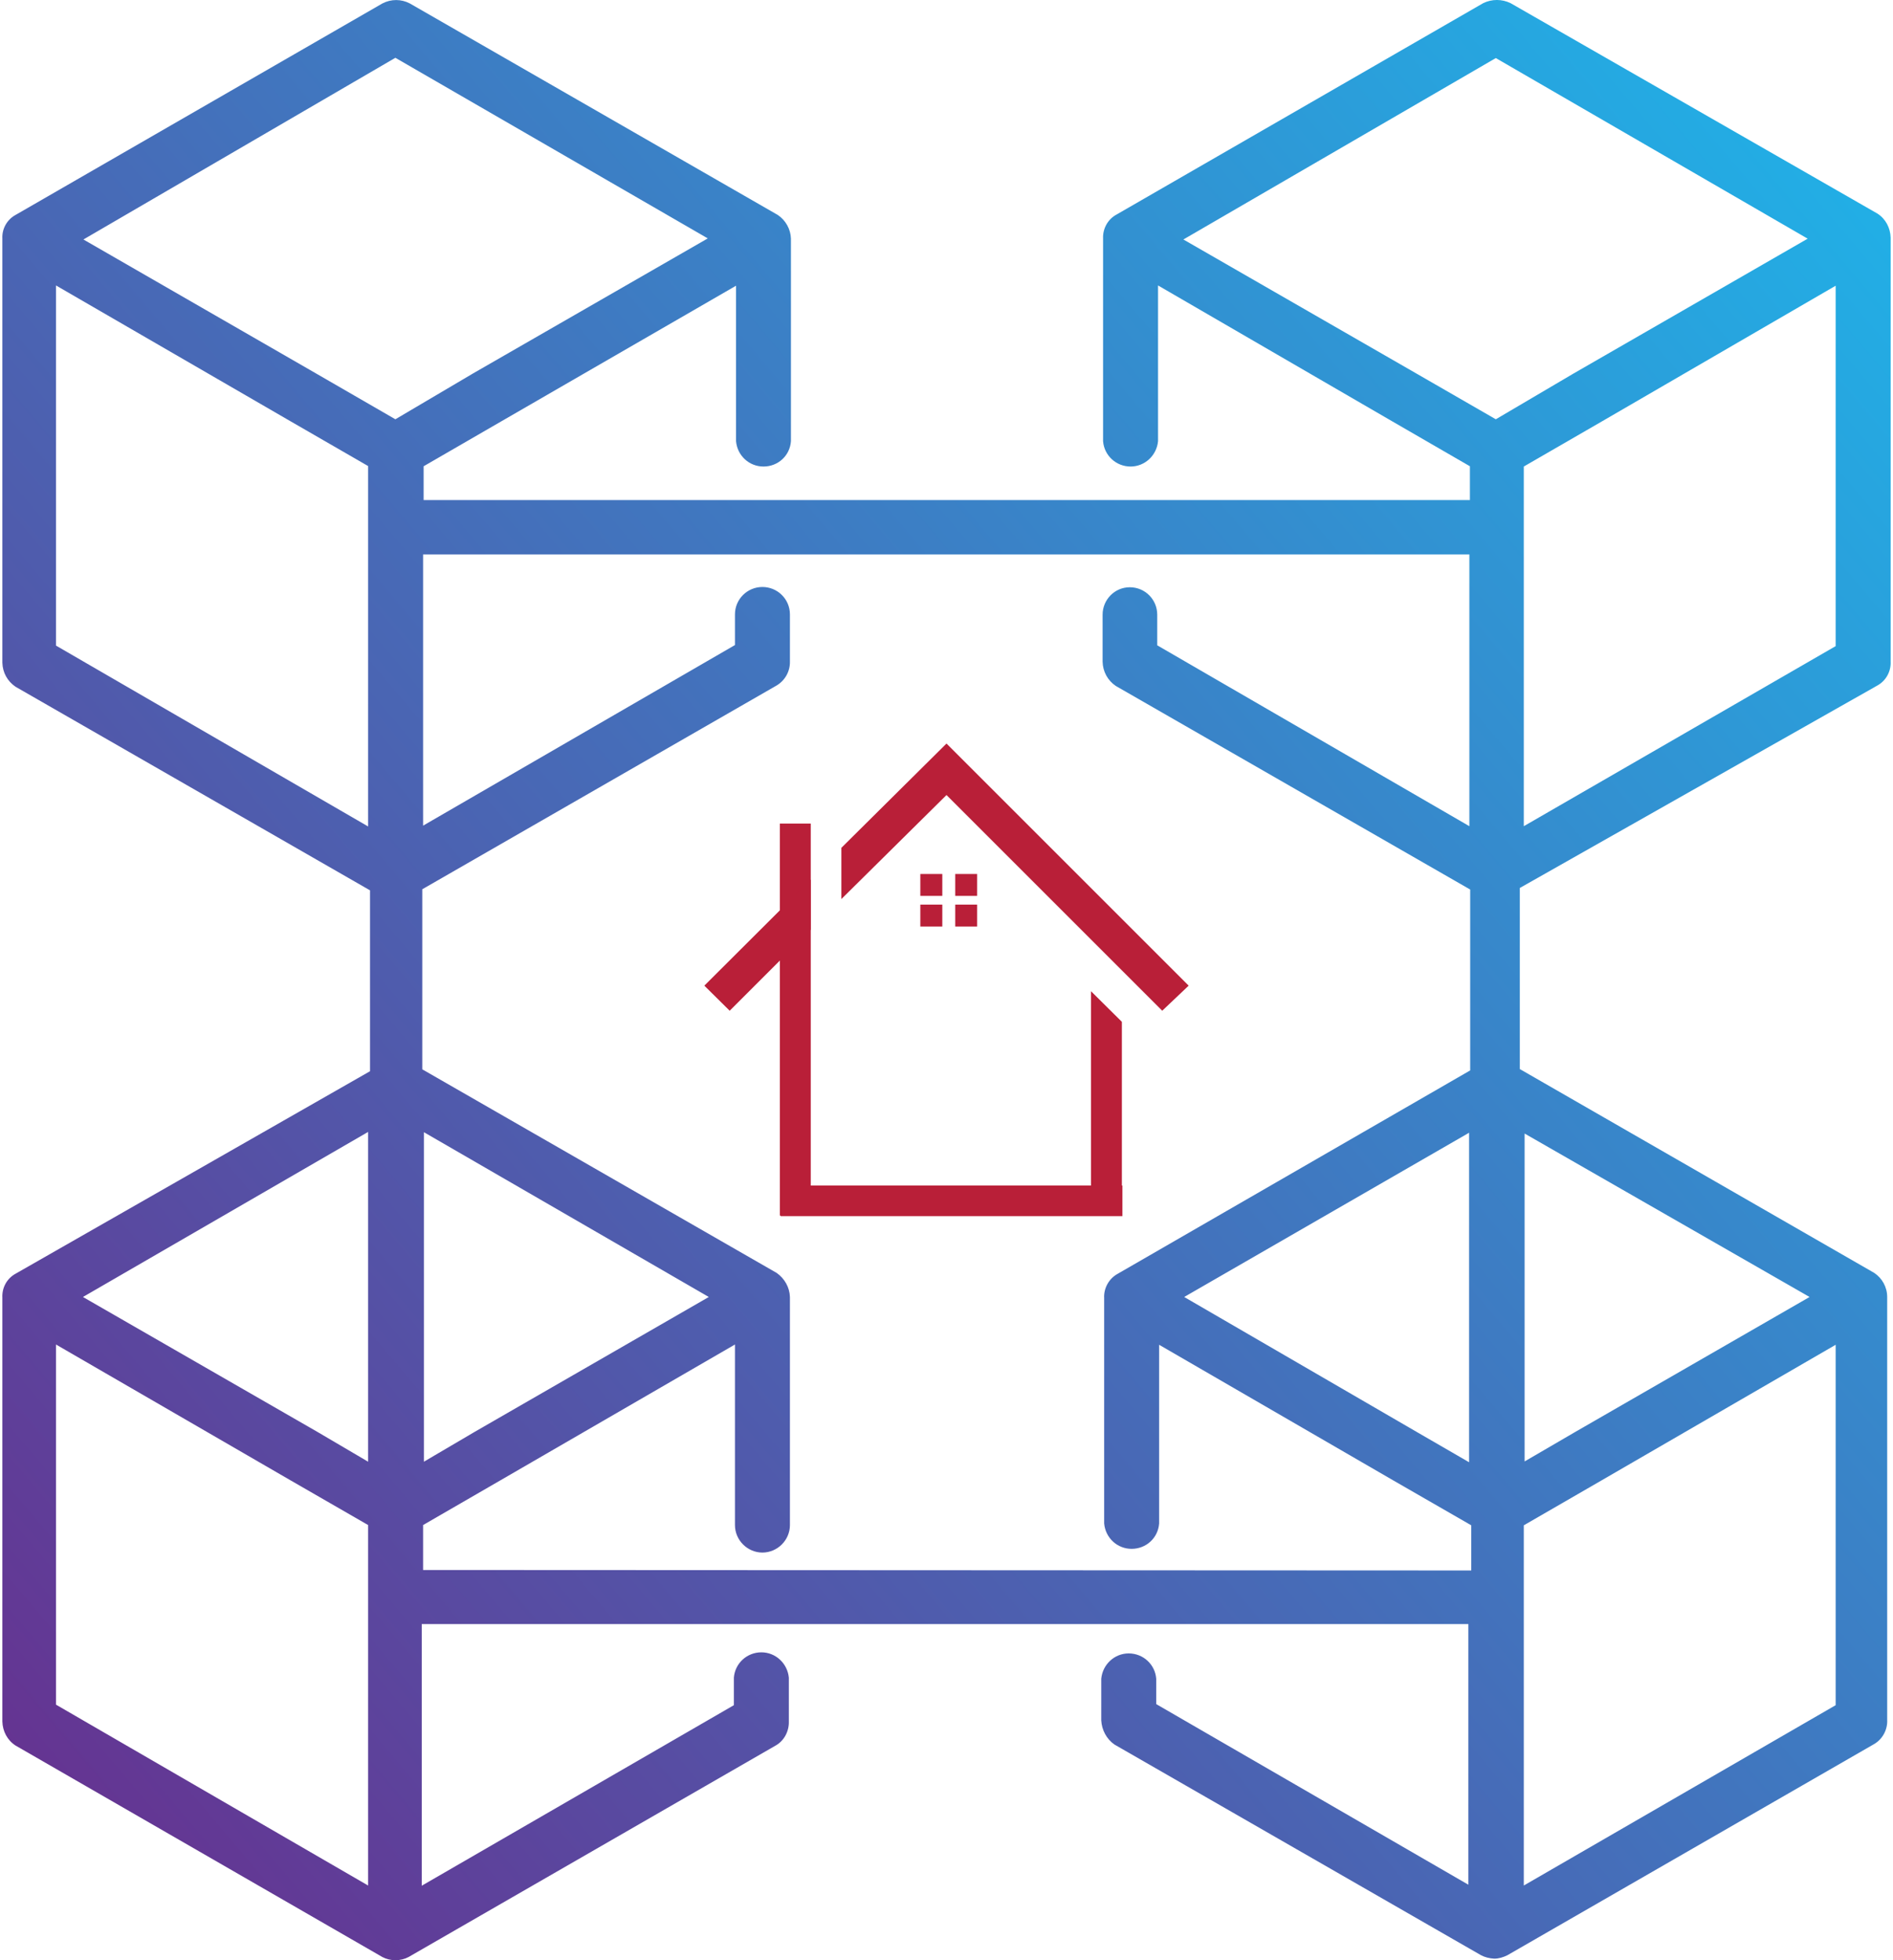 <?xml version="1.0" encoding="UTF-8"?>
<svg xmlns="http://www.w3.org/2000/svg" xmlns:xlink="http://www.w3.org/1999/xlink" width="28pt" height="29pt" viewBox="0 0 28 29" version="1.1">
<defs>
<linearGradient id="linear0" gradientUnits="userSpaceOnUse" x1="473.97" y1="343.36" x2="361.7" y2="248.19" gradientTransform="matrix(0.25,0,0,-0.25,-90.98,88.875)">
<stop offset="0" style="stop-color:rgb(13.333%,68.235%,89.804%);stop-opacity:1;"/>
<stop offset="1" style="stop-color:rgb(40.392%,18.824%,56.078%);stop-opacity:1;"/>
</linearGradient>
</defs>
<g id="surface1">
<path style=" stroke:none;fill-rule:nonzero;fill:rgb(72.549%,12.157%,21.961%);fill-opacity:1;" d="M 11.535 12.184 L 11.992 12.184 L 11.992 17.984 L 11.535 17.984 Z M 11.535 12.184 "/>
<path style=" stroke:none;fill-rule:nonzero;fill:rgb(72.549%,12.157%,21.961%);fill-opacity:1;" d="M 11.992 13.012 L 10.418 14.582 L 10.793 14.953 L 11.992 13.754 Z M 11.992 13.012 "/>
<path style=" stroke:none;fill-rule:nonzero;fill:rgb(72.549%,12.157%,21.961%);fill-opacity:1;" d="M 14 11 L 12.445 12.543 L 12.445 13.301 L 14 11.762 L 17.191 14.953 L 17.582 14.582 Z M 14 11 "/>
<path style=" stroke:none;fill-rule:nonzero;fill:rgb(72.549%,12.157%,21.961%);fill-opacity:1;" d="M 11.547 17.539 L 16.602 17.539 L 16.602 17.992 L 11.547 17.992 Z M 11.547 17.539 "/>
<path style=" stroke:none;fill-rule:nonzero;fill:rgb(72.549%,12.157%,21.961%);fill-opacity:1;" d="M 13.613 13.383 L 13.938 13.383 L 13.938 13.707 L 13.613 13.707 Z M 13.613 13.383 "/>
<path style=" stroke:none;fill-rule:nonzero;fill:rgb(72.549%,12.157%,21.961%);fill-opacity:1;" d="M 14.129 13.383 L 14.453 13.383 L 14.453 13.707 L 14.129 13.707 Z M 14.129 13.383 "/>
<path style=" stroke:none;fill-rule:nonzero;fill:rgb(72.549%,12.157%,21.961%);fill-opacity:1;" d="M 13.613 12.93 L 13.938 12.93 L 13.938 13.254 L 13.613 13.254 Z M 13.613 12.93 "/>
<path style=" stroke:none;fill-rule:nonzero;fill:rgb(72.549%,12.157%,21.961%);fill-opacity:1;" d="M 14.129 12.93 L 14.453 12.93 L 14.453 13.254 L 14.129 13.254 Z M 14.129 12.93 "/>
<path style=" stroke:none;fill-rule:nonzero;fill:rgb(72.549%,12.157%,21.961%);fill-opacity:1;" d="M 16.137 14.664 L 16.137 17.984 L 16.594 17.984 L 16.594 15.117 Z M 16.137 14.664 "/>
<path style=" stroke:none;fill-rule:nonzero;fill:url(#linear0);" d="M 27.77 10.141 C 27.898 10.07 27.973 9.93 27.965 9.785 L 27.965 3.516 C 27.961 3.371 27.891 3.238 27.77 3.16 L 22.344 0.047 C 22.215 -0.016 22.066 -0.016 21.938 0.047 L 16.512 3.176 C 16.383 3.246 16.309 3.387 16.316 3.531 L 16.316 6.527 C 16.332 6.738 16.508 6.902 16.723 6.902 C 16.934 6.902 17.109 6.738 17.129 6.527 L 17.129 4.223 L 20.594 6.234 L 21.742 6.898 L 21.742 7.398 L 6.266 7.398 L 6.266 6.898 L 7.414 6.234 L 10.887 4.227 L 10.887 6.527 C 10.906 6.742 11.082 6.902 11.293 6.902 C 11.508 6.902 11.684 6.742 11.699 6.527 L 11.699 3.531 C 11.695 3.391 11.621 3.258 11.504 3.18 L 6.062 0.051 C 5.934 -0.016 5.785 -0.016 5.656 0.051 L 0.23 3.18 C 0.102 3.25 0.027 3.387 0.035 3.531 L 0.035 9.805 C 0.039 9.949 0.109 10.078 0.23 10.16 L 5.473 13.172 L 5.473 15.848 L 0.23 18.844 C 0.102 18.914 0.027 19.051 0.035 19.199 L 0.035 25.469 C 0.039 25.613 0.109 25.746 0.23 25.824 L 5.656 28.953 C 5.715 28.984 5.781 29 5.848 29 C 5.918 29 5.984 28.984 6.043 28.953 L 11.473 25.824 C 11.598 25.754 11.672 25.613 11.668 25.469 L 11.668 24.82 C 11.648 24.609 11.473 24.445 11.262 24.445 C 11.047 24.445 10.871 24.609 10.855 24.82 L 10.855 25.227 L 6.238 27.898 L 6.238 24.027 L 21.719 24.027 L 21.719 27.883 L 17.102 25.211 L 17.102 24.836 C 17.086 24.625 16.91 24.461 16.695 24.461 C 16.484 24.461 16.309 24.625 16.289 24.836 L 16.289 25.453 C 16.297 25.594 16.367 25.727 16.484 25.809 L 21.906 28.926 C 21.965 28.957 22.031 28.973 22.102 28.977 C 22.168 28.977 22.234 28.957 22.297 28.926 L 27.723 25.801 C 27.848 25.727 27.922 25.586 27.914 25.441 L 27.914 19.188 C 27.914 19.043 27.84 18.91 27.723 18.832 L 22.48 15.816 L 22.48 13.137 Z M 17.516 19.188 L 21.73 16.758 L 21.73 21.633 L 20.98 21.199 Z M 22.539 12.223 L 22.539 6.902 L 23.688 6.238 L 27.152 4.227 L 27.152 9.559 Z M 22.125 0.859 L 26.738 3.531 L 23.273 5.527 L 22.125 6.203 L 20.973 5.539 L 17.504 3.543 Z M 7.02 21.184 L 6.27 21.625 L 6.27 16.75 L 10.484 19.188 Z M 5.848 0.855 L 10.469 3.527 L 7 5.523 L 5.848 6.203 L 4.699 5.539 L 1.234 3.543 Z M 0.828 4.223 L 4.293 6.23 L 5.445 6.895 L 5.445 12.227 L 0.828 9.551 Z M 5.445 16.746 L 5.445 21.625 L 4.695 21.184 L 1.227 19.188 Z M 0.828 19.891 L 4.293 21.898 L 5.445 22.562 L 5.445 27.895 L 0.828 25.219 Z M 6.258 23.227 L 6.258 22.562 L 7.406 21.898 L 10.871 19.891 L 10.871 22.562 C 10.871 22.785 11.055 22.969 11.277 22.969 C 11.5 22.969 11.684 22.785 11.684 22.562 L 11.684 19.188 C 11.68 19.047 11.605 18.914 11.488 18.832 L 6.246 15.82 L 6.246 13.156 L 11.488 10.141 C 11.613 10.066 11.688 9.93 11.684 9.785 L 11.684 9.09 C 11.684 8.863 11.5 8.684 11.277 8.684 C 11.055 8.684 10.871 8.863 10.871 9.09 L 10.871 9.543 L 6.258 12.215 L 6.258 8.203 L 21.734 8.203 L 21.734 12.223 L 17.117 9.547 L 17.117 9.094 C 17.117 8.871 16.938 8.688 16.711 8.688 C 16.488 8.688 16.309 8.871 16.309 9.094 L 16.309 9.789 C 16.312 9.934 16.383 10.066 16.504 10.148 L 21.746 13.16 L 21.746 15.836 L 16.527 18.848 C 16.402 18.918 16.324 19.059 16.332 19.203 L 16.332 22.539 C 16.352 22.754 16.527 22.914 16.738 22.914 C 16.953 22.914 17.129 22.754 17.145 22.539 L 17.145 19.895 L 20.609 21.902 L 21.762 22.566 L 21.762 23.234 Z M 22.539 27.895 L 22.539 22.566 L 23.688 21.902 L 27.152 19.895 L 27.152 25.227 Z M 26.766 19.188 L 23.301 21.184 L 22.551 21.621 L 22.551 16.77 Z M 26.766 19.188 "/>
</g>
</svg>
